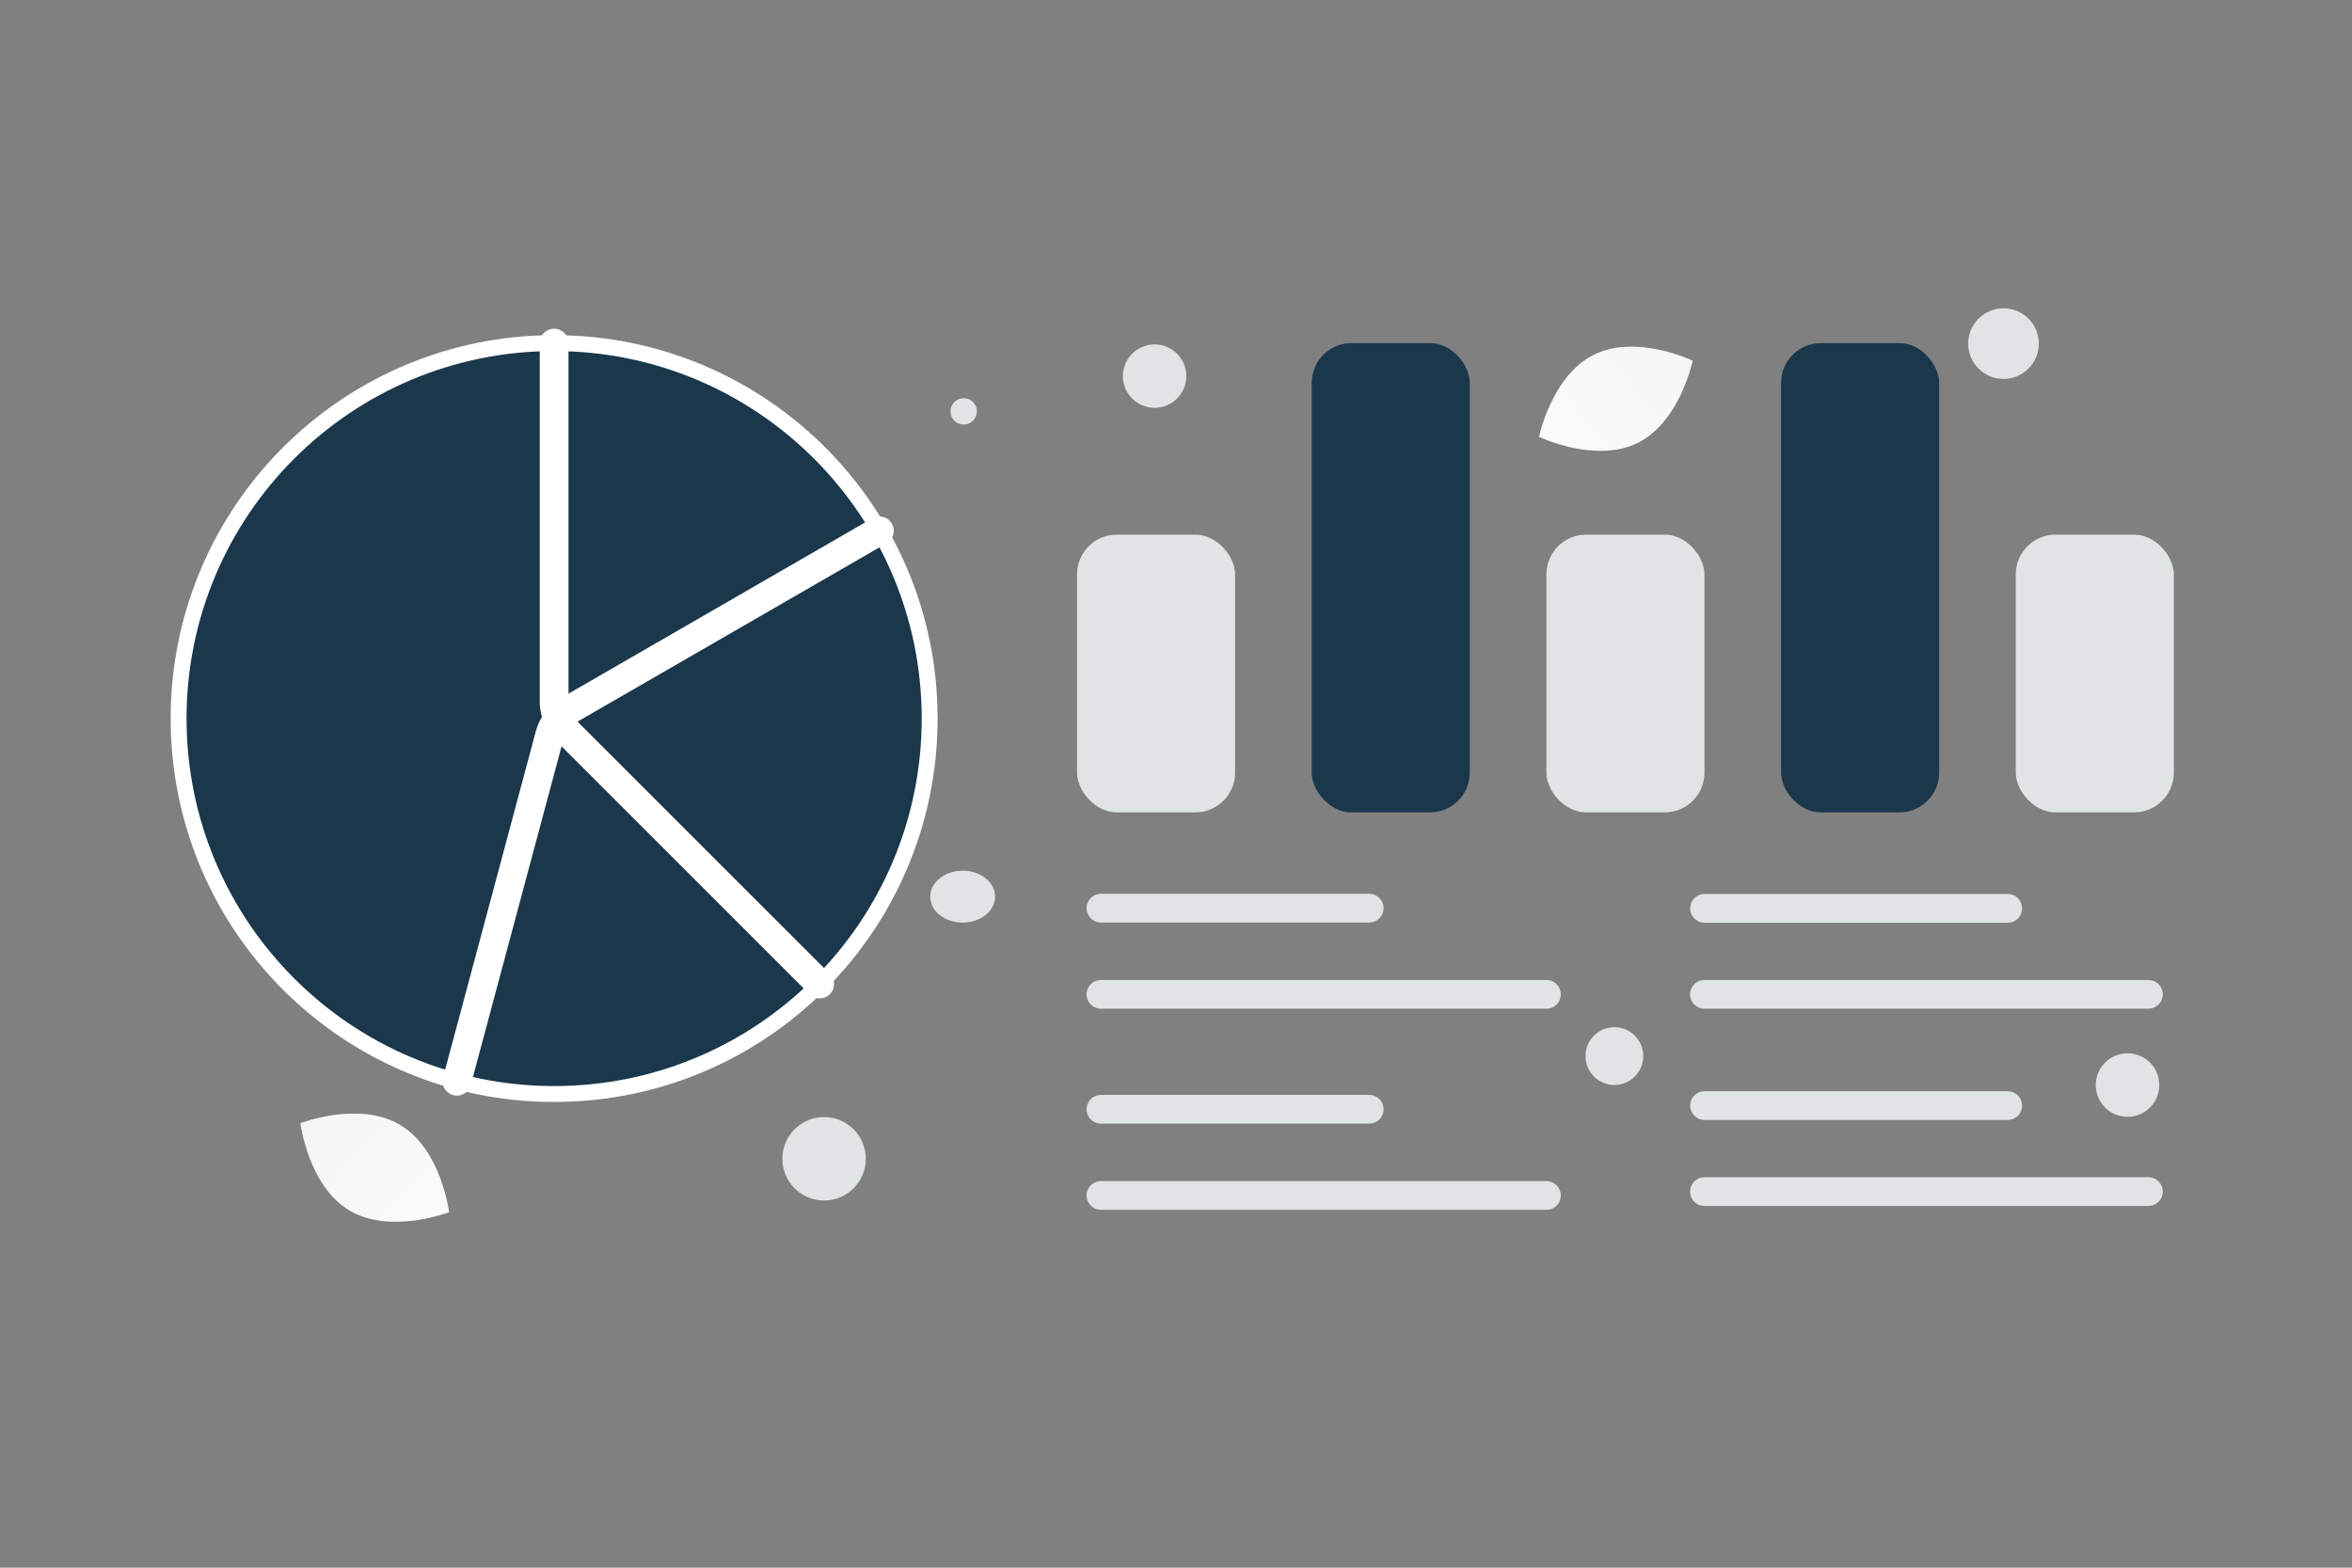 <svg width="900" height="600" viewBox="0 0 900 600" fill="none" xmlns="http://www.w3.org/2000/svg"><rect x="0" y="0" width="900" height="600" fill="#808080" stroke="none"/><path fill="transparent" d="M0 0h900v600H0z"/><path fill-rule="evenodd" clip-rule="evenodd" d="M355.735 275.012c0 79.37-64.329 143.698-143.698 143.698-79.37 0-143.699-64.328-143.699-143.698 0-79.369 64.329-143.698 143.699-143.698 79.369 0 143.698 64.329 143.698 143.698z" fill="#1b374c" stroke="#fff" stroke-width="6.085" stroke-linecap="round" stroke-linejoin="round"/><path d="m313.647 376.623-96.932-96.933a15.95 15.95 0 0 1-4.678-11.288V131.313" stroke="#fff" stroke-width="11" stroke-linecap="round" stroke-linejoin="round"/><path d="m336.484 203.163-118.717 68.541a15.952 15.952 0 0 0-7.441 9.693l-35.481 132.417" stroke="#fff" stroke-width="11" stroke-linecap="round" stroke-linejoin="round"/><path d="M212.949 275.918 313.58 376.605" stroke="#fff" stroke-width="6.085" stroke-linecap="round" stroke-linejoin="round"/><path d="M421.294 347.578h102.634m128.332.075h116.009M652.26 423.148h116.009m-346.976-42.581h170.446m60.48 0h169.867m-169.867 75.497h169.867m-400.793-31.512h102.634m-102.634 32.99h170.446" stroke="#E1E4E5" stroke-width="11" stroke-linecap="round" stroke-linejoin="round"/><rect x="501.934" y="131.313" width="60.481" height="179.609" rx="15.212" fill="#1b374c"/><rect x="681.542" y="131.313" width="60.481" height="179.609" rx="15.212" fill="#1b374c"/><rect x="412.129" y="204.623" width="60.481" height="106.299" rx="15.212" fill="#E1E4E5"/><rect x="591.738" y="204.623" width="60.481" height="106.299" rx="15.212" fill="#E1E4E5"/><rect x="771.347" y="204.623" width="60.481" height="106.299" rx="15.212" fill="#E1E4E5"/><path d="M626.695 169.488c-16.233 8.052-37.778-2.302-37.778-2.302s4.789-23.405 21.03-31.446c16.233-8.052 37.769 2.29 37.769 2.29s-4.788 23.405-21.021 31.458z" fill="url(#a)"/><path d="M133.606 463.227c15.706 9.414 38.24.712 38.24.712s-2.947-23.961-18.663-33.364c-15.706-9.413-38.23-.722-38.23-.722s2.947 23.961 18.653 33.374z" fill="url(#b)"/><circle r="11.054" transform="matrix(-1 0 0 1 617.741 404.198)" fill="#E1E4E5"/><circle r="15.967" transform="matrix(-1 0 0 1 315.335 443.504)" fill="#E1E4E5"/><circle r="12.152" transform="matrix(-1 0 0 1 814.104 415.282)" fill="#E1E4E5"/><circle r="13.51" transform="matrix(-1 0 0 1 766.646 131.51)" fill="#E1E4E5"/><circle r="12.132" transform="scale(1 -1) rotate(-75 127.105 -359.868)" fill="#E1E4E5"/><circle r="5.049" transform="matrix(-1 0 0 1 368.766 157.443)" fill="#E1E4E5"/><ellipse rx="12.415" ry="9.932" transform="matrix(-1 0 0 1 368.366 343.167)" fill="#E1E4E5"/><defs><linearGradient id="a" x1="564.359" y1="194.605" x2="698.248" y2="88.698" gradientUnits="userSpaceOnUse"><stop stop-color="#fff"/><stop offset="1" stop-color="#EEE"/></linearGradient><linearGradient id="b" x1="194.385" y1="493.529" x2="68.007" y2="376.106" gradientUnits="userSpaceOnUse"><stop stop-color="#fff"/><stop offset="1" stop-color="#EEE"/></linearGradient></defs></svg>